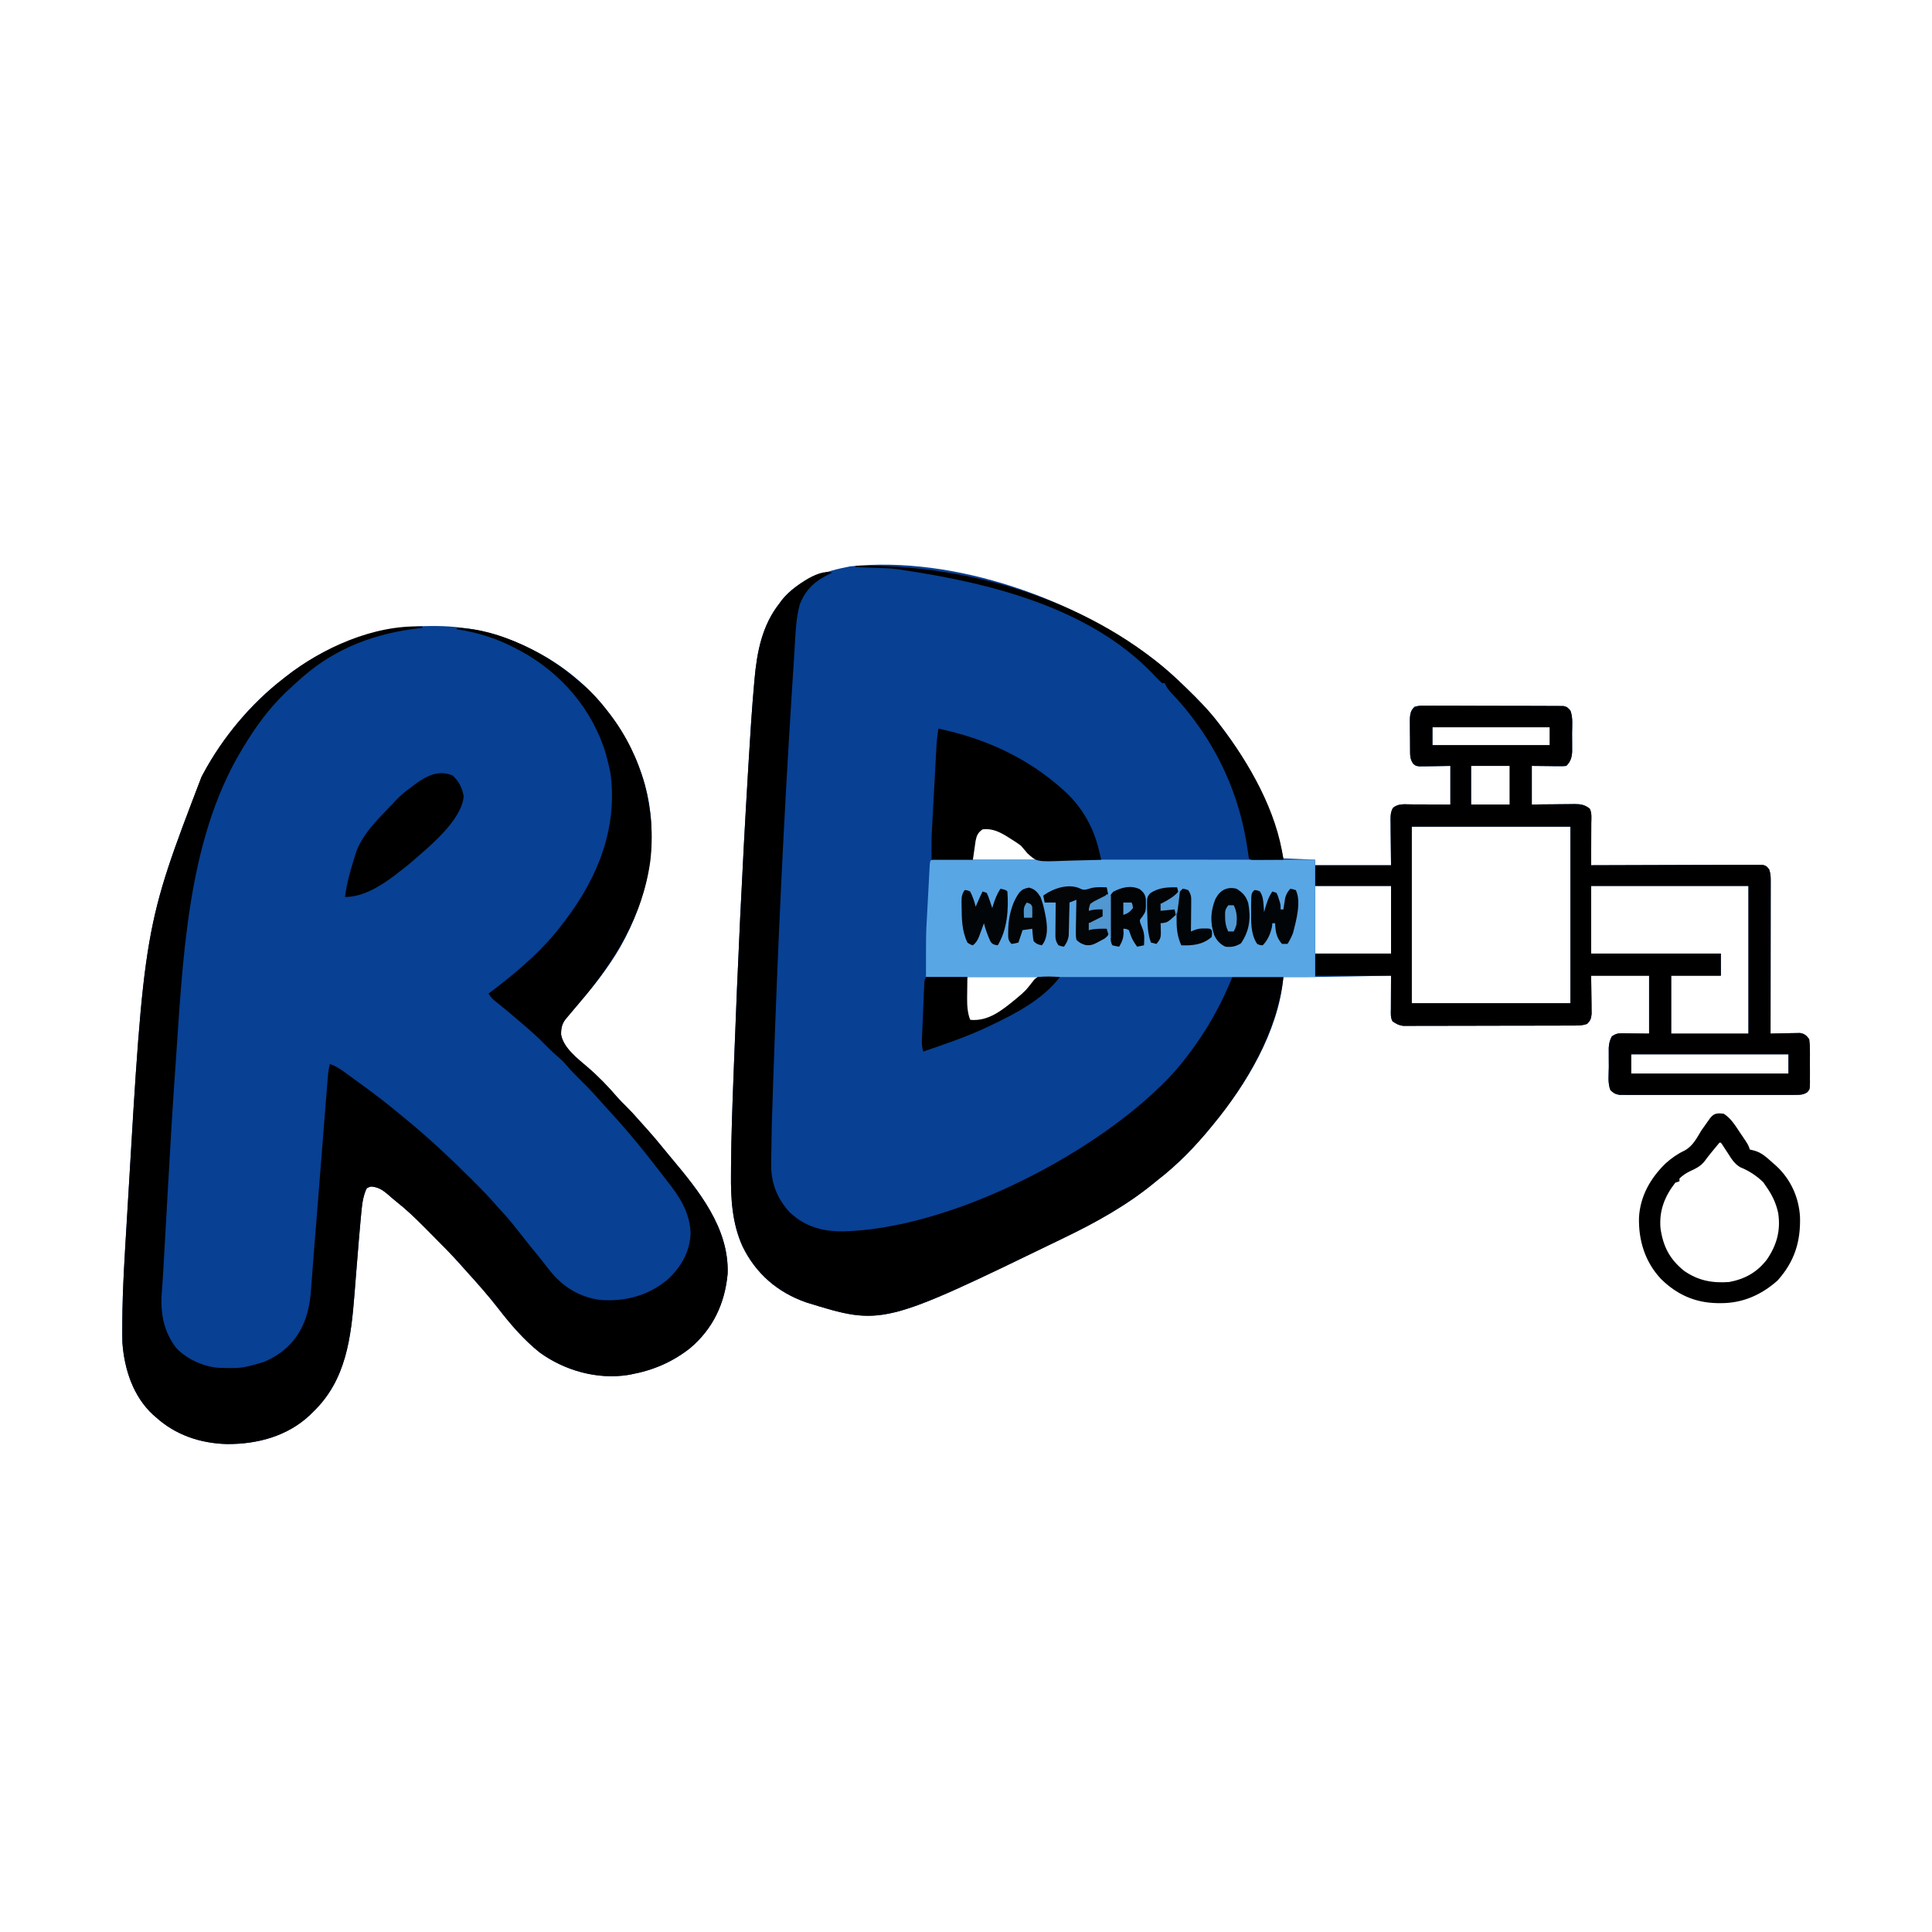 <?xml version="1.0" encoding="UTF-8"?>
<svg version="1.1" xmlns="http://www.w3.org/2000/svg" width="1400" height="1400">
<path d="M0 0 C6.305 5.096 12.245 10.55 18.072 16.184 C18.725 16.815 19.378 17.446 20.051 18.097 C28.245 26.06 36.162 34.056 43.072 43.184 C43.487 43.723 43.902 44.261 44.33 44.817 C66.046 73.064 83.046 106.056 90.072 141.184 C97.662 141.514 105.252 141.844 113.072 142.184 C113.072 143.504 113.072 144.824 113.072 146.184 C131.222 146.184 149.372 146.184 168.072 146.184 C167.953 133.529 167.953 133.529 167.801 120.874 C167.793 119.285 167.785 117.695 167.779 116.106 C167.756 114.873 167.756 114.873 167.732 113.616 C167.73 110.114 167.734 107.816 169.402 104.689 C173.125 101.332 177.756 102.056 182.458 102.086 C183.275 102.088 184.092 102.089 184.934 102.09 C187.542 102.096 190.151 102.109 192.759 102.121 C194.528 102.126 196.297 102.131 198.066 102.135 C202.401 102.145 206.736 102.165 211.072 102.184 C211.072 92.944 211.072 83.704 211.072 74.184 C202.979 74.302 202.979 74.302 194.887 74.454 C193.879 74.462 192.871 74.469 191.833 74.477 C190.286 74.5 190.286 74.5 188.707 74.524 C186.072 74.184 186.072 74.184 184.274 72.791 C181.672 69.313 181.894 66.129 181.868 61.946 C181.863 61.228 181.857 60.51 181.851 59.77 C181.842 58.25 181.835 56.729 181.831 55.208 C181.822 52.891 181.791 50.574 181.759 48.256 C181.753 46.778 181.747 45.299 181.743 43.821 C181.731 43.131 181.719 42.441 181.706 41.73 C181.726 37.303 182.047 34.477 185.072 31.184 C188.519 30.407 191.942 30.523 195.462 30.569 C196.531 30.563 197.599 30.558 198.7 30.552 C202.241 30.54 205.781 30.564 209.322 30.59 C211.776 30.592 214.231 30.592 216.686 30.59 C221.834 30.592 226.982 30.61 232.13 30.642 C238.738 30.682 245.346 30.686 251.954 30.678 C257.024 30.675 262.094 30.687 267.164 30.705 C269.601 30.712 272.038 30.715 274.474 30.714 C277.877 30.716 281.279 30.737 284.681 30.764 C286.201 30.76 286.201 30.76 287.751 30.755 C288.676 30.766 289.602 30.778 290.555 30.789 C291.359 30.793 292.164 30.797 292.993 30.801 C295.581 31.278 296.455 32.149 298.072 34.184 C300.007 39.265 299.257 45.254 299.257 50.601 C299.259 52.611 299.277 54.621 299.296 56.631 C299.299 58.542 299.299 58.542 299.302 60.492 C299.306 61.656 299.31 62.819 299.314 64.018 C298.985 68.317 298.135 71.121 295.072 74.184 C292.55 74.411 292.55 74.411 289.407 74.379 C288.397 74.374 287.387 74.369 286.346 74.364 C285.059 74.346 283.772 74.328 282.447 74.309 C278.363 74.268 274.279 74.226 270.072 74.184 C270.072 83.424 270.072 92.664 270.072 102.184 C273.991 102.132 273.991 102.132 277.99 102.078 C280.528 102.055 283.066 102.037 285.605 102.019 C287.365 102.004 289.126 101.984 290.886 101.958 C293.421 101.921 295.955 101.904 298.49 101.891 C299.273 101.875 300.057 101.86 300.864 101.844 C305.451 101.843 308.44 102.304 312.072 105.184 C313.737 108.515 313.192 112.249 313.169 115.91 C313.168 116.773 313.166 117.636 313.165 118.525 C313.159 121.286 313.147 124.048 313.134 126.809 C313.129 128.679 313.124 130.548 313.12 132.418 C313.109 137.007 313.092 141.595 313.072 146.184 C313.718 146.181 314.365 146.178 315.031 146.175 C330.754 146.109 346.478 146.06 362.201 146.028 C369.805 146.013 377.409 145.992 385.012 145.958 C391.639 145.928 398.265 145.908 404.891 145.902 C408.401 145.898 411.91 145.888 415.42 145.867 C419.335 145.843 423.249 145.842 427.165 145.843 C428.332 145.832 429.499 145.822 430.702 145.811 C431.766 145.815 432.831 145.819 433.927 145.823 C434.854 145.82 435.78 145.818 436.735 145.815 C439.543 146.258 440.39 146.928 442.072 149.184 C443.041 152.093 443.195 153.924 443.192 156.948 C443.193 157.929 443.195 158.909 443.196 159.919 C443.192 160.993 443.189 162.066 443.185 163.173 C443.185 164.305 443.185 165.437 443.186 166.603 C443.185 170.352 443.177 174.102 443.169 177.852 C443.167 180.448 443.166 183.045 443.165 185.641 C443.161 191.782 443.154 197.923 443.144 204.064 C443.132 211.056 443.127 218.047 443.122 225.039 C443.111 239.42 443.094 253.802 443.072 268.184 C443.778 268.163 444.484 268.142 445.211 268.12 C448.414 268.037 451.618 267.985 454.822 267.934 C455.933 267.9 457.044 267.867 458.189 267.832 C459.259 267.819 460.329 267.806 461.431 267.793 C462.415 267.772 463.4 267.751 464.414 267.73 C467.842 268.316 468.991 269.442 471.072 272.184 C471.469 275.106 471.633 277.643 471.603 280.563 C471.607 281.371 471.61 282.18 471.614 283.013 C471.617 284.718 471.61 286.424 471.593 288.129 C471.572 290.741 471.593 293.351 471.618 295.963 C471.616 297.621 471.611 299.28 471.603 300.938 C471.611 301.719 471.619 302.5 471.627 303.305 C471.534 308.715 471.534 308.715 469.39 310.89 C466.541 312.48 464.711 312.561 461.454 312.565 C460.31 312.573 459.166 312.582 457.988 312.59 C456.737 312.584 455.485 312.578 454.197 312.572 C452.863 312.576 451.529 312.581 450.195 312.588 C446.575 312.602 442.955 312.596 439.335 312.587 C435.547 312.579 431.758 312.586 427.97 312.591 C421.608 312.596 415.246 312.589 408.884 312.575 C401.529 312.559 394.174 312.564 386.819 312.58 C380.504 312.594 374.189 312.596 367.874 312.588 C364.102 312.583 360.33 312.583 356.559 312.593 C353.013 312.601 349.467 312.595 345.921 312.578 C343.999 312.572 342.077 312.581 340.156 312.59 C339.011 312.582 337.867 312.574 336.689 312.565 C335.695 312.564 334.701 312.563 333.677 312.561 C330.651 312.123 329.285 311.255 327.072 309.184 C324.954 304.132 325.886 297.712 325.886 292.339 C325.884 290.257 325.866 288.175 325.847 286.092 C325.844 284.113 325.844 284.113 325.841 282.094 C325.837 280.889 325.833 279.684 325.829 278.442 C326.07 275.202 326.545 273.039 328.072 270.184 C331.471 267.918 332.635 267.946 336.615 267.989 C337.582 267.994 338.549 267.999 339.545 268.004 C340.771 268.022 341.996 268.04 343.259 268.059 C349.106 268.121 349.106 268.121 355.072 268.184 C355.072 254.324 355.072 240.464 355.072 226.184 C341.212 226.184 327.352 226.184 313.072 226.184 C313.19 236.206 313.19 236.206 313.342 246.228 C313.353 248.101 313.353 248.101 313.365 250.012 C313.38 251.29 313.396 252.568 313.412 253.884 C313.05 257.391 312.579 258.759 310.072 261.184 C307.004 262.206 304.909 262.314 301.695 262.324 C300.021 262.333 300.021 262.333 298.313 262.342 C297.088 262.343 295.863 262.344 294.601 262.345 C293.312 262.35 292.022 262.355 290.693 262.36 C287.154 262.373 283.615 262.38 280.075 262.384 C277.864 262.387 275.653 262.391 273.441 262.396 C266.522 262.409 259.603 262.419 252.684 262.423 C244.697 262.427 236.71 262.445 228.724 262.474 C222.55 262.495 216.376 262.505 210.201 262.507 C206.514 262.508 202.827 262.514 199.14 262.532 C195.026 262.551 190.914 262.547 186.801 262.54 C185.58 262.549 184.359 262.559 183.101 262.568 C181.979 262.563 180.857 262.557 179.702 262.551 C178.73 262.553 177.757 262.554 176.756 262.556 C173.559 262.113 171.67 261.067 169.072 259.184 C167.585 256.21 167.96 253.521 167.974 250.207 C167.975 249.522 167.977 248.837 167.978 248.131 C167.984 245.94 167.996 243.749 168.009 241.559 C168.014 240.074 168.019 238.59 168.023 237.106 C168.034 233.465 168.051 229.824 168.072 226.184 C167.434 226.196 166.796 226.209 166.138 226.222 C159.371 226.354 152.604 226.484 145.836 226.611 C143.326 226.659 140.816 226.707 138.305 226.757 C122.225 227.072 106.155 227.261 90.072 227.184 C89.986 228.065 89.986 228.065 89.899 228.963 C85.954 267.293 63.13 305.026 39.072 334.184 C38.619 334.74 38.166 335.295 37.699 335.868 C26.2 349.932 13.467 363.075 -0.928 374.184 C-1.944 375.017 -2.96 375.849 -4.007 376.707 C-23.718 392.805 -46.058 405.192 -68.928 416.184 C-69.733 416.576 -70.538 416.969 -71.366 417.373 C-200.519 480.043 -200.519 480.043 -255.823 462.92 C-276.536 455.676 -292.399 441.959 -301.928 422.184 C-309.42 405.547 -310.431 387.685 -310.221 369.692 C-310.21 367.828 -310.199 365.965 -310.189 364.101 C-310.021 342.233 -309.217 320.378 -308.374 298.527 C-308.238 294.987 -308.105 291.446 -307.972 287.905 C-305.376 218.695 -302.149 149.519 -297.996 80.385 C-297.807 77.246 -297.62 74.108 -297.433 70.969 C-296.286 51.797 -295.078 32.635 -293.362 13.504 C-293.303 12.833 -293.244 12.162 -293.183 11.47 C-291.406 -8.451 -287.685 -27.798 -274.928 -43.816 C-274.493 -44.426 -274.057 -45.036 -273.608 -45.664 C-262.057 -60.846 -241.69 -67.04 -223.792 -70.406 C-148.399 -78.41 -58.628 -46.427 0 0 Z M198.072 46.184 C198.072 50.474 198.072 54.764 198.072 59.184 C226.122 59.184 254.172 59.184 283.072 59.184 C283.072 54.894 283.072 50.604 283.072 46.184 C255.022 46.184 226.972 46.184 198.072 46.184 Z M226.072 74.184 C226.072 83.424 226.072 92.664 226.072 102.184 C235.312 102.184 244.552 102.184 254.072 102.184 C254.072 92.944 254.072 83.704 254.072 74.184 C244.832 74.184 235.592 74.184 226.072 74.184 Z M183.072 118.184 C183.072 160.424 183.072 202.664 183.072 246.184 C221.022 246.184 258.972 246.184 298.072 246.184 C298.072 203.944 298.072 161.704 298.072 118.184 C260.122 118.184 222.172 118.184 183.072 118.184 Z M-132.928 124.184 C-134.724 130.254 -134.928 135.841 -134.928 142.184 C-119.748 142.184 -104.568 142.184 -88.928 142.184 C-93.128 137.285 -96.426 133.665 -101.553 130.121 C-102.46 129.487 -102.46 129.487 -103.386 128.841 C-110.048 124.28 -116.817 119.902 -124.866 118.496 C-129.131 119.454 -130.443 120.562 -132.928 124.184 Z M113.072 161.184 C113.072 177.354 113.072 193.524 113.072 210.184 C131.222 210.184 149.372 210.184 168.072 210.184 C168.072 194.014 168.072 177.844 168.072 161.184 C149.922 161.184 131.772 161.184 113.072 161.184 Z M313.072 161.184 C313.072 177.354 313.072 193.524 313.072 210.184 C344.092 210.184 375.112 210.184 407.072 210.184 C407.072 215.464 407.072 220.744 407.072 226.184 C395.192 226.184 383.312 226.184 371.072 226.184 C371.072 240.044 371.072 253.904 371.072 268.184 C389.552 268.184 408.032 268.184 427.072 268.184 C427.072 232.874 427.072 197.564 427.072 161.184 C389.452 161.184 351.832 161.184 313.072 161.184 Z M-138.928 227.184 C-140.106 231.893 -140.15 236.167 -140.178 240.996 C-140.199 241.874 -140.22 242.751 -140.241 243.655 C-140.275 249.272 -139.651 253.234 -136.928 258.184 C-133.842 259.727 -131.256 259.776 -127.928 259.184 C-111.86 253.109 -98.071 240.708 -87.928 227.184 C-104.758 227.184 -121.588 227.184 -138.928 227.184 Z M342.072 283.184 C342.072 287.804 342.072 292.424 342.072 297.184 C379.692 297.184 417.312 297.184 456.072 297.184 C456.072 292.564 456.072 287.944 456.072 283.184 C418.452 283.184 380.832 283.184 342.072 283.184 Z " fill="#084093" transform="translate(839.928,480.816)"/>
<path d="M0 0 C0.768 0.001 1.535 0.002 2.326 0.003 C29.037 0.103 53.635 6.447 77.062 19.375 C78.129 19.951 79.195 20.527 80.293 21.121 C116.438 41.368 142.999 75.249 154.415 114.981 C165.362 155.452 156.836 196.805 136.453 232.815 C127.905 247.456 117.669 260.525 106.648 273.359 C104.052 276.387 101.484 279.431 98.938 282.5 C98.213 283.369 97.489 284.238 96.742 285.133 C94.162 288.576 93.586 291.857 93.664 296.137 C95.383 305.794 105.843 313.65 112.875 319.688 C120.601 326.332 127.755 333.693 134.355 341.449 C136.338 343.686 138.434 345.776 140.562 347.875 C143.955 351.228 147.154 354.67 150.258 358.289 C152.279 360.625 154.356 362.905 156.438 365.188 C160.26 369.428 163.909 373.777 167.496 378.219 C169.4 380.574 171.336 382.9 173.285 385.219 C193.433 409.257 215.384 436.097 214.348 469.25 C212.376 490.857 203.825 509.188 187.062 523.375 C174.144 533.474 160.233 539.407 144.062 542.375 C142.991 542.572 142.991 542.572 141.898 542.773 C119.619 546.166 96.127 539.516 78.062 526.375 C66.698 517.323 57.173 506.231 48.312 494.787 C41.071 485.462 33.263 476.592 25.316 467.864 C23.938 466.342 22.568 464.813 21.213 463.271 C14.671 455.858 7.733 448.859 0.743 441.87 C-1.307 439.818 -3.349 437.758 -5.391 435.697 C-11.912 429.149 -18.435 422.847 -25.708 417.131 C-27.794 415.488 -29.778 413.776 -31.75 412 C-35.609 408.702 -38.932 406.493 -44.125 406.188 C-47.287 407.155 -47.287 407.155 -48.527 410.715 C-50.364 416.087 -50.822 421.495 -51.312 427.125 C-51.429 428.356 -51.546 429.588 -51.666 430.856 C-52.575 440.584 -53.344 450.324 -54.133 460.062 C-54.24 461.372 -54.346 462.682 -54.456 464.032 C-54.566 465.37 -54.675 466.709 -54.784 468.048 C-54.838 468.715 -54.893 469.383 -54.949 470.07 C-55.325 474.705 -55.688 479.34 -56.048 483.976 C-58.554 515.571 -62.009 546.387 -85.938 569.375 C-87.065 570.496 -87.065 570.496 -88.215 571.641 C-104.604 587.17 -126.536 592.949 -148.598 592.792 C-167.659 592.272 -185.634 586.326 -199.938 573.375 C-200.609 572.795 -201.281 572.215 -201.973 571.617 C-216.452 558.282 -222.8 538.655 -224.228 519.475 C-224.35 515.34 -224.366 511.222 -224.324 507.086 C-224.321 506.301 -224.317 505.516 -224.313 504.708 C-224.178 479.788 -222.489 454.897 -220.992 430.031 C-220.747 425.952 -220.506 421.874 -220.266 417.795 C-208.5 217.899 -208.5 217.899 -166.938 109.375 C-166.485 108.52 -166.033 107.665 -165.567 106.784 C-151.558 80.758 -131.302 56.459 -107.938 38.375 C-107.413 37.958 -106.888 37.541 -106.347 37.111 C-76.115 13.161 -38.52 -0.108 0 0 Z " fill="#084093" transform="translate(312.938,453.625)"/>
<path d="M0 0 C0 0.33 0 0.66 0 1 C-0.562 1.059 -1.123 1.119 -1.702 1.18 C-33.038 4.632 -61.96 15.129 -86 36 C-86.794 36.684 -87.588 37.369 -88.406 38.074 C-90.979 40.342 -93.496 42.657 -96 45 C-96.937 45.871 -97.874 46.743 -98.84 47.641 C-111.215 59.419 -121.258 73.368 -130 88 C-130.393 88.65 -130.785 89.299 -131.189 89.968 C-171.092 156.635 -173.569 244.128 -178.918 319.664 C-179.002 320.841 -179.086 322.018 -179.172 323.231 C-181.168 351.331 -182.778 379.452 -184.349 407.579 C-184.992 419.081 -185.644 430.584 -186.296 442.086 C-186.506 445.807 -186.714 449.528 -186.922 453.249 C-188.06 473.517 -188.06 473.517 -188.809 483.305 C-189.829 497.711 -187.349 511.084 -178.312 522.75 C-170.896 530.812 -158.504 536.368 -147.619 537.177 C-130.917 537.607 -130.917 537.607 -115 533 C-113.904 532.514 -112.809 532.028 -111.68 531.527 C-98.23 524.927 -89.37 515.142 -84.459 501.128 C-81.958 493.671 -80.987 486.488 -80.473 478.633 C-80.364 477.196 -80.253 475.759 -80.14 474.322 C-79.887 471.067 -79.646 467.812 -79.41 464.555 C-78.96 458.383 -78.461 452.214 -77.96 446.046 C-77.176 436.37 -76.4 426.693 -75.635 417.016 C-75.537 415.774 -75.438 414.533 -75.337 413.254 C-75.138 410.73 -74.938 408.206 -74.739 405.682 C-73.942 395.604 -73.142 385.527 -72.343 375.45 C-72.068 371.992 -71.795 368.534 -71.522 365.076 C-71.102 359.773 -70.68 354.472 -70.254 349.17 C-70.079 346.991 -69.906 344.811 -69.733 342.632 C-69.469 339.32 -69.202 336.008 -68.934 332.696 C-68.855 331.693 -68.776 330.689 -68.694 329.656 C-68.618 328.723 -68.541 327.79 -68.463 326.829 C-68.397 326.014 -68.332 325.2 -68.264 324.36 C-67.985 321.867 -67.525 319.452 -67 317 C-62.797 318.458 -59.43 320.636 -55.875 323.25 C-55.281 323.681 -54.687 324.112 -54.075 324.556 C-52.763 325.511 -51.453 326.468 -50.145 327.427 C-47.85 329.11 -45.548 330.784 -43.246 332.457 C-34.623 338.746 -26.176 345.137 -18 352 C-16.23 353.439 -14.459 354.876 -12.688 356.312 C4.412 370.336 20.408 385.327 36.062 400.938 C36.603 401.476 37.144 402.014 37.702 402.569 C43.689 408.533 49.511 414.569 55 421 C56.413 422.545 57.829 424.087 59.25 425.625 C63.255 430.063 66.96 434.675 70.623 439.394 C74.811 444.786 79.11 450.083 83.431 455.369 C86.305 458.892 89.127 462.44 91.875 466.062 C101.293 478.175 113.588 485.942 129 488 C147.406 489.327 164.131 484.829 178.375 472.688 C187.948 463.472 193.974 452.925 194.438 439.375 C193.784 424.368 186.402 413.018 177.317 401.66 C175.233 399.034 173.216 396.357 171.188 393.688 C159.013 377.817 146.17 362.464 132.574 347.793 C130.224 345.244 127.921 342.66 125.625 340.062 C121.454 335.402 117.046 331.011 112.597 326.619 C109.833 323.878 107.163 321.135 104.688 318.125 C102.159 315.057 99.295 312.584 96.27 310.016 C93.569 307.617 91.034 305.072 88.5 302.5 C84.163 298.116 79.703 293.986 75 290 C73.926 289.075 72.854 288.149 71.781 287.223 C65.313 281.643 58.799 276.154 52.109 270.84 C50 269 50 269 48 266 C48.788 265.406 49.575 264.811 50.387 264.199 C69.274 249.871 87.787 234.131 102 215 C102.768 213.998 103.537 212.997 104.328 211.965 C127.372 181.329 141.391 146.053 136.504 107.266 C135.899 103.449 135.003 99.733 134 96 C133.694 94.824 133.389 93.649 133.074 92.438 C123.587 60.423 100.762 33.762 71.625 17.91 C70.419 17.27 69.21 16.633 68 16 C67.403 15.688 66.806 15.376 66.191 15.054 C53.203 8.382 39.462 4.093 25 2 C25 1.67 25 1.34 25 1 C41.398 1.324 57.151 6.26 72 13 C72.645 13.292 73.291 13.585 73.956 13.886 C88.664 20.665 101.772 29.378 114 40 C115.388 41.187 115.388 41.187 116.805 42.398 C123.286 48.09 128.785 54.138 134 61 C134.79 62.013 135.58 63.026 136.395 64.07 C159.412 94.321 169.664 132.255 165.231 169.952 C159.823 209.612 139.223 243.127 113.586 272.984 C110.99 276.012 108.422 279.056 105.875 282.125 C105.151 282.994 104.426 283.863 103.68 284.758 C101.1 288.201 100.523 291.482 100.602 295.762 C102.321 305.419 112.781 313.275 119.812 319.312 C127.538 325.957 134.693 333.318 141.293 341.074 C143.276 343.311 145.372 345.401 147.5 347.5 C150.893 350.853 154.091 354.295 157.195 357.914 C159.217 360.25 161.294 362.53 163.375 364.812 C167.198 369.053 170.847 373.402 174.434 377.844 C176.338 380.199 178.274 382.525 180.223 384.844 C200.371 408.882 222.321 435.722 221.285 468.875 C219.313 490.482 210.762 508.813 194 523 C181.082 533.099 167.171 539.032 151 542 C149.929 542.197 149.929 542.197 148.836 542.398 C126.557 545.791 103.064 539.141 85 526 C73.635 516.948 64.111 505.856 55.25 494.412 C48.008 485.087 40.2 476.217 32.254 467.489 C30.876 465.967 29.506 464.438 28.151 462.896 C21.608 455.483 14.67 448.484 7.681 441.495 C5.631 439.443 3.589 437.383 1.547 435.322 C-4.974 428.774 -11.497 422.472 -18.771 416.756 C-20.856 415.113 -22.84 413.401 -24.812 411.625 C-28.671 408.327 -31.994 406.118 -37.188 405.812 C-40.349 406.78 -40.349 406.78 -41.59 410.34 C-43.426 415.712 -43.884 421.12 -44.375 426.75 C-44.492 427.981 -44.608 429.213 -44.729 430.481 C-45.637 440.209 -46.407 449.949 -47.195 459.688 C-47.302 460.997 -47.409 462.307 -47.519 463.657 C-47.628 464.995 -47.737 466.334 -47.846 467.673 C-47.901 468.34 -47.955 469.008 -48.011 469.695 C-48.388 474.33 -48.751 478.965 -49.111 483.601 C-51.617 515.196 -55.071 546.012 -79 569 C-80.127 570.121 -80.127 570.121 -81.277 571.266 C-97.666 586.795 -119.599 592.574 -141.66 592.417 C-160.722 591.897 -178.697 585.951 -193 573 C-193.672 572.42 -194.343 571.84 -195.035 571.242 C-209.515 557.907 -215.862 538.28 -217.29 519.1 C-217.412 514.965 -217.429 510.847 -217.387 506.711 C-217.383 505.926 -217.379 505.141 -217.376 504.333 C-217.24 479.413 -215.552 454.522 -214.054 429.656 C-213.809 425.577 -213.568 421.499 -213.329 417.42 C-201.562 217.524 -201.562 217.524 -160 109 C-159.548 108.145 -159.095 107.29 -158.629 106.409 C-144.621 80.383 -124.365 56.084 -101 38 C-100.475 37.583 -99.95 37.166 -99.41 36.736 C-72.477 15.4 -35.006 -1.422 0 0 Z " fill="#000000" transform="translate(306,454)"/>
<path d="M0 0 C-0.996 0.472 -0.996 0.472 -2.012 0.953 C-12.26 5.92 -19.176 12.016 -23.422 22.912 C-26.48 33.959 -26.614 46.02 -27.332 57.406 C-27.45 59.212 -27.568 61.017 -27.686 62.822 C-28.003 67.695 -28.313 72.568 -28.62 77.441 C-28.814 80.528 -29.011 83.615 -29.207 86.702 C-35.145 179.993 -39.512 273.36 -42.65 366.786 C-42.748 369.701 -42.848 372.615 -42.947 375.53 C-43.81 400.816 -43.81 400.816 -44.176 426.113 C-44.184 427.133 -44.193 428.154 -44.201 429.205 C-44.179 442.433 -39.916 453.339 -30.969 463.25 C-19.755 473.976 -7.006 477.397 8.02 477.296 C83.78 475.458 183.701 424.543 237 373 C237.759 372.274 237.759 372.274 238.533 371.534 C244.904 365.432 250.602 358.975 256 352 C256.424 351.452 256.848 350.905 257.285 350.341 C270.884 332.642 281.713 313.718 290 293 C302.21 293 314.42 293 327 293 C322.634 332.295 300.79 369.955 276 400 C275.547 400.556 275.094 401.111 274.628 401.684 C263.128 415.748 250.395 428.892 236 440 C234.984 440.833 233.968 441.665 232.922 442.523 C213.21 458.621 190.871 471.008 168 482 C167.195 482.392 166.391 482.785 165.562 483.189 C36.41 545.859 36.41 545.859 -18.895 528.736 C-39.608 521.492 -55.471 507.775 -65 488 C-72.492 471.363 -73.502 453.501 -73.293 435.508 C-73.282 433.644 -73.271 431.781 -73.26 429.917 C-73.093 408.049 -72.288 386.195 -71.446 364.344 C-71.31 360.803 -71.176 357.262 -71.044 353.721 C-68.447 284.511 -65.22 215.335 -61.067 146.201 C-60.879 143.062 -60.692 139.924 -60.505 136.785 C-59.358 117.613 -58.149 98.451 -56.434 79.32 C-56.374 78.649 -56.315 77.978 -56.254 77.286 C-54.477 57.366 -50.756 38.019 -38 22 C-37.564 21.39 -37.129 20.781 -36.68 20.152 C-30.542 12.085 -10.344 -3.448 0 0 Z " fill="#000000" transform="translate(603,415)"/>
<path d="M0 0 C1.958 -0.024 3.916 -0.019 5.874 0.006 C6.943 0.001 8.011 -0.005 9.112 -0.011 C12.653 -0.022 16.193 0.002 19.733 0.028 C22.188 0.029 24.643 0.029 27.098 0.028 C32.246 0.029 37.394 0.048 42.542 0.079 C49.15 0.119 55.758 0.124 62.366 0.116 C67.436 0.113 72.506 0.125 77.576 0.142 C80.012 0.149 82.449 0.152 84.886 0.151 C88.289 0.153 91.69 0.175 95.093 0.202 C96.106 0.199 97.119 0.196 98.163 0.193 C99.551 0.21 99.551 0.21 100.967 0.227 C101.771 0.231 102.576 0.235 103.405 0.238 C105.993 0.715 106.867 1.586 108.483 3.621 C110.419 8.703 109.669 14.692 109.669 20.039 C109.671 22.049 109.689 24.059 109.708 26.069 C109.71 27.343 109.712 28.617 109.714 29.93 C109.718 31.093 109.722 32.257 109.726 33.455 C109.396 37.755 108.547 40.558 105.483 43.621 C102.961 43.849 102.961 43.849 99.819 43.817 C98.809 43.812 97.799 43.807 96.758 43.802 C95.471 43.783 94.184 43.765 92.858 43.746 C88.775 43.705 84.691 43.664 80.483 43.621 C80.483 52.861 80.483 62.101 80.483 71.621 C84.403 71.569 84.403 71.569 88.401 71.516 C90.94 71.493 93.478 71.474 96.017 71.457 C97.777 71.442 99.538 71.421 101.298 71.395 C103.833 71.359 106.367 71.342 108.901 71.328 C109.685 71.313 110.468 71.298 111.276 71.282 C115.863 71.28 118.851 71.741 122.483 74.621 C124.149 77.953 123.603 81.687 123.581 85.348 C123.579 86.642 123.579 86.642 123.577 87.963 C123.571 90.724 123.559 93.485 123.546 96.246 C123.541 98.116 123.536 99.986 123.532 101.856 C123.521 106.444 123.504 111.033 123.483 115.621 C124.13 115.619 124.777 115.616 125.443 115.613 C141.166 115.547 156.89 115.497 172.613 115.466 C180.217 115.451 187.82 115.429 195.424 115.395 C202.05 115.365 208.677 115.346 215.303 115.339 C218.813 115.335 222.322 115.326 225.832 115.304 C229.747 115.28 233.661 115.279 237.576 115.281 C238.744 115.27 239.911 115.259 241.114 115.248 C242.178 115.252 243.243 115.256 244.339 115.261 C245.266 115.258 246.192 115.255 247.146 115.252 C249.955 115.696 250.802 116.366 252.483 118.621 C253.453 121.53 253.607 123.361 253.604 126.386 C253.606 127.856 253.606 127.856 253.608 129.356 C253.604 130.43 253.601 131.504 253.597 132.61 C253.597 133.742 253.597 134.874 253.597 136.04 C253.597 139.79 253.589 143.54 253.581 147.289 C253.579 149.886 253.578 152.482 253.577 155.079 C253.573 161.22 253.565 167.361 253.555 173.502 C253.544 180.493 253.539 187.485 253.534 194.476 C253.523 208.858 253.506 223.24 253.483 237.621 C254.189 237.601 254.896 237.58 255.623 237.558 C258.826 237.475 262.029 237.423 265.233 237.371 C266.345 237.338 267.456 237.304 268.601 237.27 C269.671 237.257 270.74 237.244 271.843 237.231 C272.827 237.21 273.812 237.189 274.826 237.167 C278.254 237.753 279.403 238.88 281.483 241.621 C281.881 244.543 282.045 247.081 282.015 250 C282.018 250.809 282.022 251.617 282.026 252.45 C282.029 254.156 282.022 255.861 282.005 257.567 C281.983 260.179 282.005 262.788 282.03 265.401 C282.028 267.059 282.023 268.717 282.015 270.375 C282.023 271.157 282.031 271.938 282.039 272.743 C281.945 278.153 281.945 278.153 279.802 280.327 C276.953 281.918 275.122 281.999 271.866 282.002 C270.722 282.011 269.578 282.019 268.399 282.028 C267.148 282.022 265.897 282.016 264.608 282.01 C263.274 282.014 261.94 282.019 260.606 282.026 C256.987 282.039 253.367 282.034 249.747 282.024 C245.959 282.017 242.17 282.024 238.382 282.029 C232.02 282.034 225.658 282.027 219.296 282.013 C211.941 281.996 204.586 282.002 197.231 282.018 C190.916 282.032 184.601 282.034 178.286 282.026 C174.514 282.021 170.742 282.02 166.971 282.03 C163.425 282.039 159.879 282.033 156.333 282.016 C154.411 282.01 152.489 282.019 150.567 282.028 C149.423 282.02 148.279 282.011 147.101 282.002 C146.107 282.001 145.113 282 144.088 281.999 C141.063 281.561 139.697 280.693 137.483 278.621 C135.366 273.57 136.297 267.149 136.298 261.777 C136.296 259.694 136.278 257.612 136.259 255.53 C136.257 254.21 136.255 252.891 136.253 251.532 C136.249 250.326 136.245 249.121 136.24 247.88 C136.482 244.64 136.956 242.476 138.483 239.621 C141.882 237.355 143.047 237.384 147.026 237.426 C147.993 237.431 148.96 237.436 149.957 237.441 C151.182 237.459 152.408 237.478 153.671 237.496 C159.518 237.558 159.518 237.558 165.483 237.621 C165.483 223.761 165.483 209.901 165.483 195.621 C151.623 195.621 137.763 195.621 123.483 195.621 C123.602 205.644 123.602 205.644 123.754 215.665 C123.761 216.914 123.769 218.163 123.776 219.45 C123.8 221.366 123.8 221.366 123.824 223.322 C123.462 226.828 122.991 228.196 120.483 230.621 C117.415 231.644 115.32 231.752 112.107 231.762 C110.991 231.768 109.875 231.773 108.725 231.779 C107.5 231.78 106.275 231.781 105.013 231.783 C103.724 231.788 102.434 231.793 101.105 231.798 C97.566 231.811 94.027 231.817 90.487 231.822 C88.276 231.825 86.065 231.829 83.853 231.833 C76.934 231.847 70.015 231.856 63.095 231.86 C55.109 231.865 47.122 231.882 39.136 231.911 C32.962 231.933 26.787 231.943 20.613 231.944 C16.926 231.945 13.239 231.951 9.551 231.969 C5.438 231.989 1.326 231.984 -2.788 231.978 C-4.619 231.992 -4.619 231.992 -6.487 232.006 C-7.609 232 -8.731 231.995 -9.886 231.989 C-10.859 231.99 -11.831 231.992 -12.833 231.993 C-16.029 231.55 -17.918 230.505 -20.517 228.621 C-22.003 225.648 -21.628 222.958 -21.614 219.645 C-21.612 218.391 -21.609 217.137 -21.607 215.846 C-21.598 214.245 -21.588 212.645 -21.579 210.996 C-21.558 205.923 -21.538 200.849 -21.517 195.621 C-39.667 195.621 -57.817 195.621 -76.517 195.621 C-76.517 190.341 -76.517 185.061 -76.517 179.621 C-58.367 179.621 -40.217 179.621 -21.517 179.621 C-21.517 163.451 -21.517 147.281 -21.517 130.621 C-39.667 130.621 -57.817 130.621 -76.517 130.621 C-76.517 125.671 -76.517 120.721 -76.517 115.621 C-58.367 115.621 -40.217 115.621 -21.517 115.621 C-21.635 102.966 -21.635 102.966 -21.787 90.312 C-21.796 88.722 -21.803 87.133 -21.81 85.543 C-21.825 84.722 -21.84 83.9 -21.856 83.054 C-21.858 79.552 -21.854 77.253 -20.186 74.126 C-16.463 70.77 -11.832 71.493 -7.13 71.524 C-6.313 71.525 -5.496 71.527 -4.654 71.528 C-2.046 71.534 0.563 71.546 3.171 71.559 C4.94 71.564 6.709 71.569 8.478 71.573 C12.813 71.583 17.148 71.602 21.483 71.621 C21.483 62.381 21.483 53.141 21.483 43.621 C13.391 43.74 13.391 43.74 5.299 43.892 C3.787 43.903 3.787 43.903 2.245 43.914 C1.213 43.93 0.182 43.946 -0.881 43.962 C-3.517 43.621 -3.517 43.621 -5.314 42.228 C-7.916 38.751 -7.694 35.567 -7.72 31.383 C-7.725 30.665 -7.731 29.948 -7.737 29.208 C-7.746 27.687 -7.753 26.167 -7.757 24.646 C-7.767 22.328 -7.798 20.011 -7.829 17.694 C-7.836 16.215 -7.841 14.737 -7.845 13.258 C-7.857 12.568 -7.869 11.879 -7.882 11.168 C-7.853 4.768 -6.919 0.46 0 0 Z M8.483 15.621 C8.483 19.911 8.483 24.201 8.483 28.621 C36.533 28.621 64.583 28.621 93.483 28.621 C93.483 24.331 93.483 20.041 93.483 15.621 C65.433 15.621 37.383 15.621 8.483 15.621 Z M36.483 43.621 C36.483 52.861 36.483 62.101 36.483 71.621 C45.723 71.621 54.963 71.621 64.483 71.621 C64.483 62.381 64.483 53.141 64.483 43.621 C55.243 43.621 46.003 43.621 36.483 43.621 Z M-6.517 87.621 C-6.517 129.861 -6.517 172.101 -6.517 215.621 C31.433 215.621 69.383 215.621 108.483 215.621 C108.483 173.381 108.483 131.141 108.483 87.621 C70.533 87.621 32.583 87.621 -6.517 87.621 Z M123.483 130.621 C123.483 146.791 123.483 162.961 123.483 179.621 C154.503 179.621 185.523 179.621 217.483 179.621 C217.483 184.901 217.483 190.181 217.483 195.621 C205.603 195.621 193.723 195.621 181.483 195.621 C181.483 209.481 181.483 223.341 181.483 237.621 C199.963 237.621 218.443 237.621 237.483 237.621 C237.483 202.311 237.483 167.001 237.483 130.621 C199.863 130.621 162.243 130.621 123.483 130.621 Z M152.483 252.621 C152.483 257.241 152.483 261.861 152.483 266.621 C190.103 266.621 227.723 266.621 266.483 266.621 C266.483 262.001 266.483 257.381 266.483 252.621 C228.863 252.621 191.243 252.621 152.483 252.621 Z " fill="#000000" transform="translate(1029.517,511.379)"/>
<path d="M0 0 C1.266 0.001 1.266 0.001 2.558 0.001 C3.528 -0.001 4.499 -0.003 5.498 -0.005 C6.577 -0.002 7.656 0.001 8.767 0.004 C9.904 0.003 11.04 0.002 12.21 0.001 C15.378 -0 18.545 0.003 21.712 0.008 C25.123 0.012 28.533 0.011 31.943 0.01 C37.857 0.01 43.77 0.013 49.683 0.018 C58.233 0.027 66.783 0.029 75.333 0.03 C89.203 0.033 103.073 0.039 116.943 0.049 C130.42 0.058 143.897 0.065 157.374 0.069 C158.204 0.07 159.034 0.07 159.889 0.07 C164.054 0.071 168.218 0.073 172.382 0.074 C206.953 0.084 241.523 0.103 276.093 0.124 C276.093 28.174 276.093 56.224 276.093 85.124 C183.033 85.124 89.973 85.124 -5.907 85.124 C-5.907 54.031 -5.907 54.031 -5.286 43.054 C-5.189 41.217 -5.189 41.217 -5.091 39.343 C-4.957 36.825 -4.82 34.307 -4.68 31.789 C-4.464 27.912 -4.262 24.034 -4.061 20.155 C-3.928 17.684 -3.795 15.213 -3.661 12.741 C-3.6 11.584 -3.54 10.427 -3.477 9.235 C-3.417 8.182 -3.357 7.128 -3.296 6.042 C-3.245 5.113 -3.194 4.184 -3.141 3.227 C-2.841 0.532 -2.713 0.177 0 0 Z " fill="#59A6E5" transform="translate(676.907,622.876)"/>
<path d="M0 0 C33.511 6.989 64.478 21.023 90 44 C90.737 44.654 91.475 45.307 92.234 45.98 C104.174 57.18 112.382 71.558 116.164 87.414 C116.343 88.147 116.522 88.881 116.706 89.636 C117.142 91.423 117.571 93.211 118 95 C111.509 95.255 105.019 95.429 98.524 95.549 C96.319 95.599 94.114 95.667 91.91 95.754 C71.231 96.55 71.231 96.55 64.441 90.27 C62.936 88.534 61.453 86.78 60 85 C57.672 83.128 55.294 81.651 52.75 80.062 C52.191 79.703 51.631 79.344 51.055 78.975 C45.031 75.192 39.296 72.036 32 73 C28.654 75.311 27.701 77.471 26.953 81.328 C26.699 82.966 26.469 84.607 26.25 86.25 C25.837 89.138 25.425 92.025 25 95 C15.1 95 5.2 95 -5 95 C-5 79.247 -5 79.247 -4.649 72.729 C-4.611 72.016 -4.574 71.304 -4.535 70.569 C-4.414 68.277 -4.287 65.984 -4.16 63.691 C-4.073 62.069 -3.985 60.447 -3.898 58.824 C-3.717 55.454 -3.532 52.083 -3.346 48.712 C-3.108 44.407 -2.876 40.101 -2.647 35.795 C-2.468 32.457 -2.286 29.118 -2.104 25.78 C-2.017 24.193 -1.931 22.605 -1.847 21.017 C-1.728 18.799 -1.605 16.582 -1.481 14.365 C-1.412 13.109 -1.343 11.852 -1.272 10.557 C-1 7.005 -0.544 3.52 0 0 Z " fill="#000000" transform="translate(680,528)"/>
<path d="M0 0 C5.316 3.319 8.339 8.454 11.75 13.562 C12.339 14.426 12.928 15.289 13.535 16.178 C17.857 22.571 17.857 22.571 19 26 C19.969 26.227 20.939 26.454 21.938 26.688 C27.65 28.104 31.687 32.189 36 36 C36.717 36.621 37.433 37.243 38.172 37.883 C48.533 47.481 54.545 60.615 55.344 74.691 C55.907 92.78 51.296 107.369 39 121 C27.174 131.453 13.566 137.425 -2.25 137.312 C-3.084 137.307 -3.918 137.301 -4.778 137.295 C-20.82 136.982 -34.029 131.01 -45.371 119.789 C-56.959 107.495 -61.776 91.78 -61.312 75.133 C-60.447 59.675 -52.903 46.578 -42 36 C-37.751 32.235 -33.574 29.227 -28.438 26.812 C-22.304 23.565 -19.541 17.739 -16 12 C-14.563 9.922 -13.106 7.859 -11.625 5.812 C-10.978 4.911 -10.331 4.01 -9.664 3.082 C-6.828 -0.466 -4.4 -0.431 0 0 Z M-3 21 C-4.448 22.682 -5.858 24.397 -7.25 26.125 C-8.071 27.13 -8.892 28.136 -9.738 29.172 C-10.976 30.72 -12.201 32.28 -13.355 33.891 C-16.397 38.063 -20.061 39.725 -24.617 41.84 C-27.445 43.217 -29.738 44.813 -32 47 C-32 47.66 -32 48.32 -32 49 C-32.99 49.33 -33.98 49.66 -35 50 C-42.759 60.034 -46.805 70.275 -45.75 83.02 C-43.864 96.14 -39.154 105.435 -28.695 113.855 C-18.511 120.991 -8.284 122.884 4 122 C15.458 119.851 24.264 114.96 31.375 105.688 C38.548 95.168 41.457 84.593 39.539 71.965 C37.956 64.749 35.216 59.037 31 53 C29.917 51.422 29.917 51.422 28.812 49.812 C24.072 45.072 18.247 41.301 12.016 38.805 C7.796 36.28 5.792 32.904 3.188 28.812 C2.225 27.338 1.261 25.865 0.293 24.395 C-0.124 23.743 -0.542 23.092 -0.972 22.421 C-1.481 21.718 -1.481 21.718 -2 21 C-2.33 21 -2.66 21 -3 21 Z " fill="#000000" transform="translate(1249,807)"/>
<path d="M0 0 C4.553 4.149 6.957 8.909 8 15 C6.556 32.907 -18.329 52.635 -31.156 63.812 C-33.728 65.941 -36.337 67.988 -39 70 C-40.297 71.023 -40.297 71.023 -41.621 72.066 C-51.761 79.822 -64.849 88 -78 88 C-76.794 78.657 -74.454 69.828 -71.595 60.878 C-71.109 59.344 -70.654 57.8 -70.207 56.254 C-65.55 42.235 -53.046 30.415 -43 20 C-42.118 19.024 -42.118 19.024 -41.219 18.027 C-37.398 13.904 -32.994 10.599 -28.5 7.25 C-27.871 6.777 -27.241 6.305 -26.593 5.818 C-18.641 0.026 -9.661 -4.312 0 0 Z " fill="#000000" transform="translate(328,562)"/>
<path d="M0 0 C82.449 -1.721 173.898 26.172 234.57 83.695 C235.716 84.795 236.859 85.896 238 87 C238.653 87.631 239.306 88.263 239.979 88.913 C248.174 96.876 256.091 104.872 263 114 C263.415 114.539 263.83 115.078 264.258 115.633 C285.402 143.136 305.387 178.083 310 213 C306.021 213.029 302.042 213.047 298.062 213.062 C296.926 213.071 295.79 213.079 294.619 213.088 C293.54 213.091 292.46 213.094 291.348 213.098 C290.347 213.103 289.347 213.108 288.317 213.114 C286 213 286 213 285 212 C284.549 209.231 284.142 206.465 283.75 203.688 C278.807 171.133 266.436 140.663 247 114 C246.596 113.442 246.191 112.883 245.775 112.308 C240.391 104.935 234.555 98.159 228.25 91.559 C226.339 89.385 225.097 87.648 224 85 C223.34 85 222.68 85 222 85 C219.701 82.837 217.541 80.579 215.387 78.273 C169.206 30.214 97.617 12.518 34 3 C32.828 2.818 31.655 2.636 30.447 2.449 C27.084 2.011 23.799 1.797 20.41 1.684 C19.215 1.642 18.019 1.6 16.787 1.557 C15.558 1.517 14.329 1.478 13.062 1.438 C11.806 1.394 10.55 1.351 9.256 1.307 C6.171 1.201 3.085 1.099 0 1 C0 0.67 0 0.34 0 0 Z " fill="#000000" transform="translate(620,410)"/>
<path d="M0 0 C9.9 0 19.8 0 30 0 C29.875 11.562 29.875 11.562 29.82 15.166 C29.79 20.848 30.049 25.645 32 31 C45.202 32.32 55.227 23.99 65 16 C72.021 10.103 72.021 10.103 77.625 2.938 C78.953 1.242 78.953 1.242 81 0 C86.399 -0.592 91.593 -0.405 97 0 C84.83 16.108 64.923 26.559 47 35 C46.352 35.313 45.704 35.625 45.037 35.947 C29.864 43.241 13.892 48.52 -2 54 C-2.905 50.946 -3.077 48.348 -2.946 45.171 C-2.909 44.217 -2.872 43.263 -2.834 42.28 C-2.788 41.257 -2.742 40.234 -2.695 39.18 C-2.652 38.125 -2.608 37.07 -2.564 35.983 C-2.471 33.755 -2.375 31.528 -2.276 29.3 C-2.125 25.881 -1.986 22.462 -1.848 19.043 C-1.756 16.88 -1.663 14.717 -1.57 12.555 C-1.529 11.528 -1.487 10.501 -1.444 9.442 C-1.379 8.02 -1.379 8.02 -1.313 6.57 C-1.277 5.734 -1.24 4.897 -1.203 4.036 C-1 2 -1 2 0 0 Z " fill="#000000" transform="translate(671,708)"/>
<path d="M0 0 C2.797 1.367 4.806 0.285 7.664 -0.555 C11.391 -1.413 15.101 -1.229 18.902 -1.07 C19.397 1.405 19.397 1.405 19.902 3.93 C17.052 6.435 14.782 7.977 11.215 9.367 C7.731 10.608 7.731 10.608 6.465 13.617 C6.186 14.762 6.186 14.762 5.902 15.93 C6.439 15.6 6.975 15.27 7.527 14.93 C10.465 13.693 12.744 13.719 15.902 13.93 C16.902 14.93 16.902 14.93 17.34 17.242 C16.902 19.93 16.902 19.93 14.215 22.18 C11.29 23.725 9.154 24.547 5.902 24.93 C5.902 26.58 5.902 28.23 5.902 29.93 C6.562 29.6 7.222 29.27 7.902 28.93 C11.798 27.631 14.804 27.725 18.902 27.93 C19.902 28.93 19.902 28.93 20.34 31.242 C19.902 33.93 19.902 33.93 17.34 36.055 C8.302 40.985 8.302 40.985 3.715 40.805 C0.69 39.863 -0.868 39.174 -3.098 36.93 C-3.552 33.927 -3.552 33.927 -3.488 30.293 C-3.469 28.345 -3.469 28.345 -3.449 26.357 C-3.416 24.986 -3.382 23.614 -3.348 22.242 C-3.328 20.859 -3.309 19.475 -3.293 18.092 C-3.246 14.704 -3.18 11.317 -3.098 7.93 C-4.748 8.59 -6.398 9.25 -8.098 9.93 C-8.112 10.721 -8.127 11.513 -8.142 12.329 C-8.216 15.925 -8.313 19.521 -8.41 23.117 C-8.433 24.363 -8.455 25.609 -8.479 26.893 C-8.514 28.095 -8.549 29.297 -8.586 30.535 C-8.612 31.64 -8.638 32.745 -8.665 33.884 C-9.14 37.23 -10.177 39.182 -12.098 41.93 C-13.973 41.617 -13.973 41.617 -16.098 40.93 C-18.489 37.343 -18.331 35.766 -18.293 31.512 C-18.287 30.258 -18.28 29.004 -18.273 27.713 C-18.257 26.403 -18.24 25.092 -18.223 23.742 C-18.213 22.407 -18.203 21.072 -18.195 19.736 C-18.172 16.467 -18.139 13.199 -18.098 9.93 C-20.738 9.93 -23.378 9.93 -26.098 9.93 C-26.428 8.28 -26.758 6.63 -27.098 4.93 C-20.112 -0.309 -8.401 -4.287 0 0 Z " fill="#030507" transform="translate(783.098,644.07)"/>
<path d="M0 0 C1.938 0.375 1.938 0.375 4 1 C8.104 9.208 4.245 23.397 2 32 C0.878 34.947 -0.34 37.31 -2 40 C-3.32 40 -4.64 40 -6 40 C-10.165 35.359 -10.734 30.979 -11 25 C-11.66 25 -12.32 25 -13 25 C-13.082 25.825 -13.165 26.65 -13.25 27.5 C-14.338 32.577 -16.295 37.295 -20 41 C-21.984 40.906 -21.984 40.906 -24 40 C-28.946 32.795 -28.363 23.21 -28.375 14.875 C-28.377 13.748 -28.378 12.62 -28.38 11.459 C-28.268 3.268 -28.268 3.268 -26 1 C-24 1.125 -24 1.125 -22 2 C-19.968 5.172 -19.64 8.036 -19.375 11.75 C-19.3 12.735 -19.225 13.72 -19.148 14.734 C-19.075 15.856 -19.075 15.856 -19 17 C-18.818 16.336 -18.636 15.672 -18.449 14.988 C-17.105 10.265 -15.85 6.072 -13 2 C-12.01 2.33 -11.02 2.66 -10 3 C-9.051 4.961 -9.051 4.961 -8.312 7.375 C-8.061 8.166 -7.81 8.958 -7.551 9.773 C-7 12 -7 12 -7 15 C-6.34 15 -5.68 15 -5 15 C-4.836 13.879 -4.836 13.879 -4.668 12.734 C-4.509 11.75 -4.351 10.765 -4.188 9.75 C-4.037 8.775 -3.886 7.801 -3.73 6.797 C-2.968 3.877 -1.962 2.258 0 0 Z " fill="#020507" transform="translate(935,644)"/>
<path d="M0 0 C3.875 0.875 3.875 0.875 5 2 C5.947 15.135 4.931 29.528 -2 41 C-4.482 40.637 -5.663 40.452 -7.195 38.398 C-9.223 33.986 -10.821 29.715 -12 25 C-12.326 25.904 -12.652 26.807 -12.988 27.738 C-13.425 28.918 -13.862 30.097 -14.312 31.312 C-14.742 32.484 -15.171 33.656 -15.613 34.863 C-16.839 37.637 -17.688 39.122 -20 41 C-21.812 40.5 -21.812 40.5 -24 39 C-28.034 30.485 -28.09 21.87 -28.188 12.625 C-28.201 11.827 -28.214 11.029 -28.227 10.208 C-28.233 6.286 -28.224 4.336 -26 1 C-24.188 1.062 -24.188 1.062 -22 2 C-20.17 5.593 -18.923 9.092 -18 13 C-17.723 12.374 -17.446 11.747 -17.16 11.102 C-16.617 9.876 -16.617 9.876 -16.062 8.625 C-15.703 7.813 -15.343 7.001 -14.973 6.164 C-14.343 4.763 -13.687 3.374 -13 2 C-12.01 2.33 -11.02 2.66 -10 3 C-8.832 5.504 -8.832 5.504 -7.812 8.562 C-7.468 9.574 -7.124 10.586 -6.77 11.629 C-6.516 12.411 -6.262 13.194 -6 14 C-5.818 13.408 -5.636 12.817 -5.449 12.207 C-4.043 7.787 -2.625 3.875 0 0 Z " fill="#020507" transform="translate(725,644)"/>
<path d="M0 0 C4.443 2.682 6.913 5.341 8.527 10.434 C10.536 21.338 9.471 30.377 3.312 39.5 C-0.319 41.855 -3.7 42.515 -8 42 C-11.934 40.195 -14.231 37.595 -16.098 33.723 C-19.194 24.606 -18.864 16.332 -15.258 7.43 C-12.014 1.164 -7.014 -1.708 0 0 Z " fill="#020507" transform="translate(896,644)"/>
<path d="M0 0 C2.779 2.207 4.02 3.842 4.461 7.395 C4.57 16.04 4.57 16.04 1.938 19.875 C-0.171 22.432 -0.171 22.432 0.527 24.727 C1.099 26.259 1.696 27.783 2.316 29.297 C3.618 33.145 3.317 36.657 3.125 40.688 C0.65 41.182 0.65 41.182 -1.875 41.688 C-4.084 38.596 -5.771 36.032 -6.875 32.375 C-7.205 31.488 -7.535 30.601 -7.875 29.688 C-9.907 28.719 -9.907 28.719 -11.875 28.688 C-11.813 29.719 -11.751 30.75 -11.688 31.812 C-11.886 35.922 -12.82 38.176 -14.875 41.688 C-17.312 41.312 -17.312 41.312 -19.875 40.688 C-21.419 37.6 -21.08 34.333 -21.113 30.941 C-21.121 30.174 -21.129 29.408 -21.138 28.617 C-21.152 26.994 -21.162 25.371 -21.17 23.748 C-21.187 21.263 -21.231 18.779 -21.275 16.295 C-21.286 14.719 -21.294 13.143 -21.301 11.566 C-21.318 10.823 -21.336 10.079 -21.354 9.312 C-21.332 4.16 -21.332 4.16 -19.02 1.769 C-12.843 -1.346 -6.549 -2.99 0 0 Z " fill="#010305" transform="translate(825.875,644.312)"/>
<path d="M0 0 C4.349 1.028 6.106 3.185 8.438 6.812 C9.417 9.396 10.15 11.653 10.75 14.312 C10.913 15.004 11.076 15.696 11.244 16.409 C12.864 23.845 14.576 32.76 10.91 39.707 C10.424 40.402 9.938 41.097 9.438 41.812 C6.57 41.239 5.576 40.951 3.438 38.812 C3.023 36.648 3.023 36.648 2.812 34.188 C2.738 33.37 2.663 32.553 2.586 31.711 C2.512 30.771 2.512 30.771 2.438 29.812 C0.128 30.142 -2.183 30.473 -4.562 30.812 C-5.553 33.782 -6.543 36.752 -7.562 39.812 C-9.938 40.438 -9.938 40.438 -12.562 40.812 C-15.378 37.997 -14.929 36.131 -15 32.188 C-14.993 22.275 -12.739 11.381 -6.688 3.312 C-4.333 1.019 -3.394 0.774 0 0 Z " fill="#020406" transform="translate(745.562,643.188)"/>
<path d="M0 0 C0.33 1.32 0.66 2.64 1 4 C-3.088 7.846 -6.407 10.636 -12 12 C-11.67 13.32 -11.34 14.64 -11 16 C-6.545 15.505 -6.545 15.505 -2 15 C-1.67 16.65 -1.34 18.3 -1 20 C-7.143 25.571 -7.143 25.571 -12 26 C-11.965 26.664 -11.93 27.328 -11.895 28.012 C-11.626 36.782 -11.626 36.782 -15 41 C-16.32 40.67 -17.64 40.34 -19 40 C-21.456 33.232 -21.51 26.521 -21.625 19.375 C-21.683 18.161 -21.741 16.946 -21.801 15.695 C-21.925 7.022 -21.925 7.022 -19.263 4.08 C-13.016 0.105 -7.211 -0.122 0 0 Z " fill="#020406" transform="translate(853,643)"/>
<path d="M0 0 C1.938 0.25 1.938 0.25 4 1 C6.36 4.54 6.235 6.011 6.195 10.199 C6.186 12.012 6.186 12.012 6.176 13.861 C6.159 15.124 6.142 16.387 6.125 17.688 C6.116 18.962 6.107 20.236 6.098 21.549 C6.074 24.699 6.041 27.85 6 31 C6.775 30.675 7.55 30.35 8.349 30.014 C11.043 28.983 12.89 28.76 15.75 28.812 C16.529 28.819 17.307 28.825 18.109 28.832 C20 29 20 29 21 30 C21.438 32.312 21.438 32.312 21 35 C14.372 40.658 7.323 41.28 -1 41 C-3.878 34.529 -4.462 29.167 -4.375 22.125 C-4.387 21.196 -4.398 20.266 -4.41 19.309 C-4.348 4.348 -4.348 4.348 0 0 Z " fill="#020507" transform="translate(857,644)"/>
<path d="M0 0 C0.99 0.33 1.98 0.66 3 1 C3 11.23 3 21.46 3 32 C1.254 29.381 0.613 27.962 0 25 C-4.516 24.923 -8.591 24.898 -13 26 C-13 24.35 -13 22.7 -13 21 C-9.7 19.35 -6.4 17.7 -3 16 C-3 14.35 -3 12.7 -3 11 C-6.522 10.92 -9.62 10.96 -13 12 C-12.844 9.703 -12.844 9.703 -12 7 C-9.531 5.234 -9.531 5.234 -6.5 3.75 C-5.5 3.25 -4.499 2.75 -3.469 2.234 C-2.654 1.827 -1.839 1.42 -1 1 C-0.67 0.67 -0.34 0.34 0 0 Z " fill="#5197D1" transform="translate(802,648)"/>
<path d="M0 0 C1.32 0 2.64 0 4 0 C6.372 4.596 6.475 8.946 6 14 C5 17.062 5 17.062 4 19 C2.68 19 1.36 19 0 19 C-1.687 15.319 -2.272 12.418 -2.25 8.375 C-2.255 7.434 -2.26 6.493 -2.266 5.523 C-2 3 -2 3 0 0 Z " fill="#529AD5" transform="translate(890,656)"/>
<path d="M0 0 C0.33 0 0.66 0 1 0 C0.43 5.35 -0.207 10.678 -1 16 C-1.66 15.01 -2.32 14.02 -3 13 C-6.3 13.33 -9.6 13.66 -13 14 C-13 12.35 -13 10.7 -13 9 C-12.397 8.685 -11.793 8.371 -11.172 8.047 C-6.876 5.747 -3.276 3.686 0 0 Z " fill="#549EDA" transform="translate(854,646)"/>
<path d="M0 0 C3 1 3 1 4 3 C4.134 5.672 4.043 8.323 4 11 C2.02 11 0.04 11 -2 11 C-2.286 3.571 -2.286 3.571 0 0 Z " fill="#4F95CD" transform="translate(744,654)"/>
<path d="M0 0 C1.98 0 3.96 0 6 0 C6.75 1.75 6.75 1.75 7 4 C4.781 6.773 3.394 7.869 0 9 C0 6.03 0 3.06 0 0 Z " fill="#559FDC" transform="translate(814,654)"/>
</svg>

